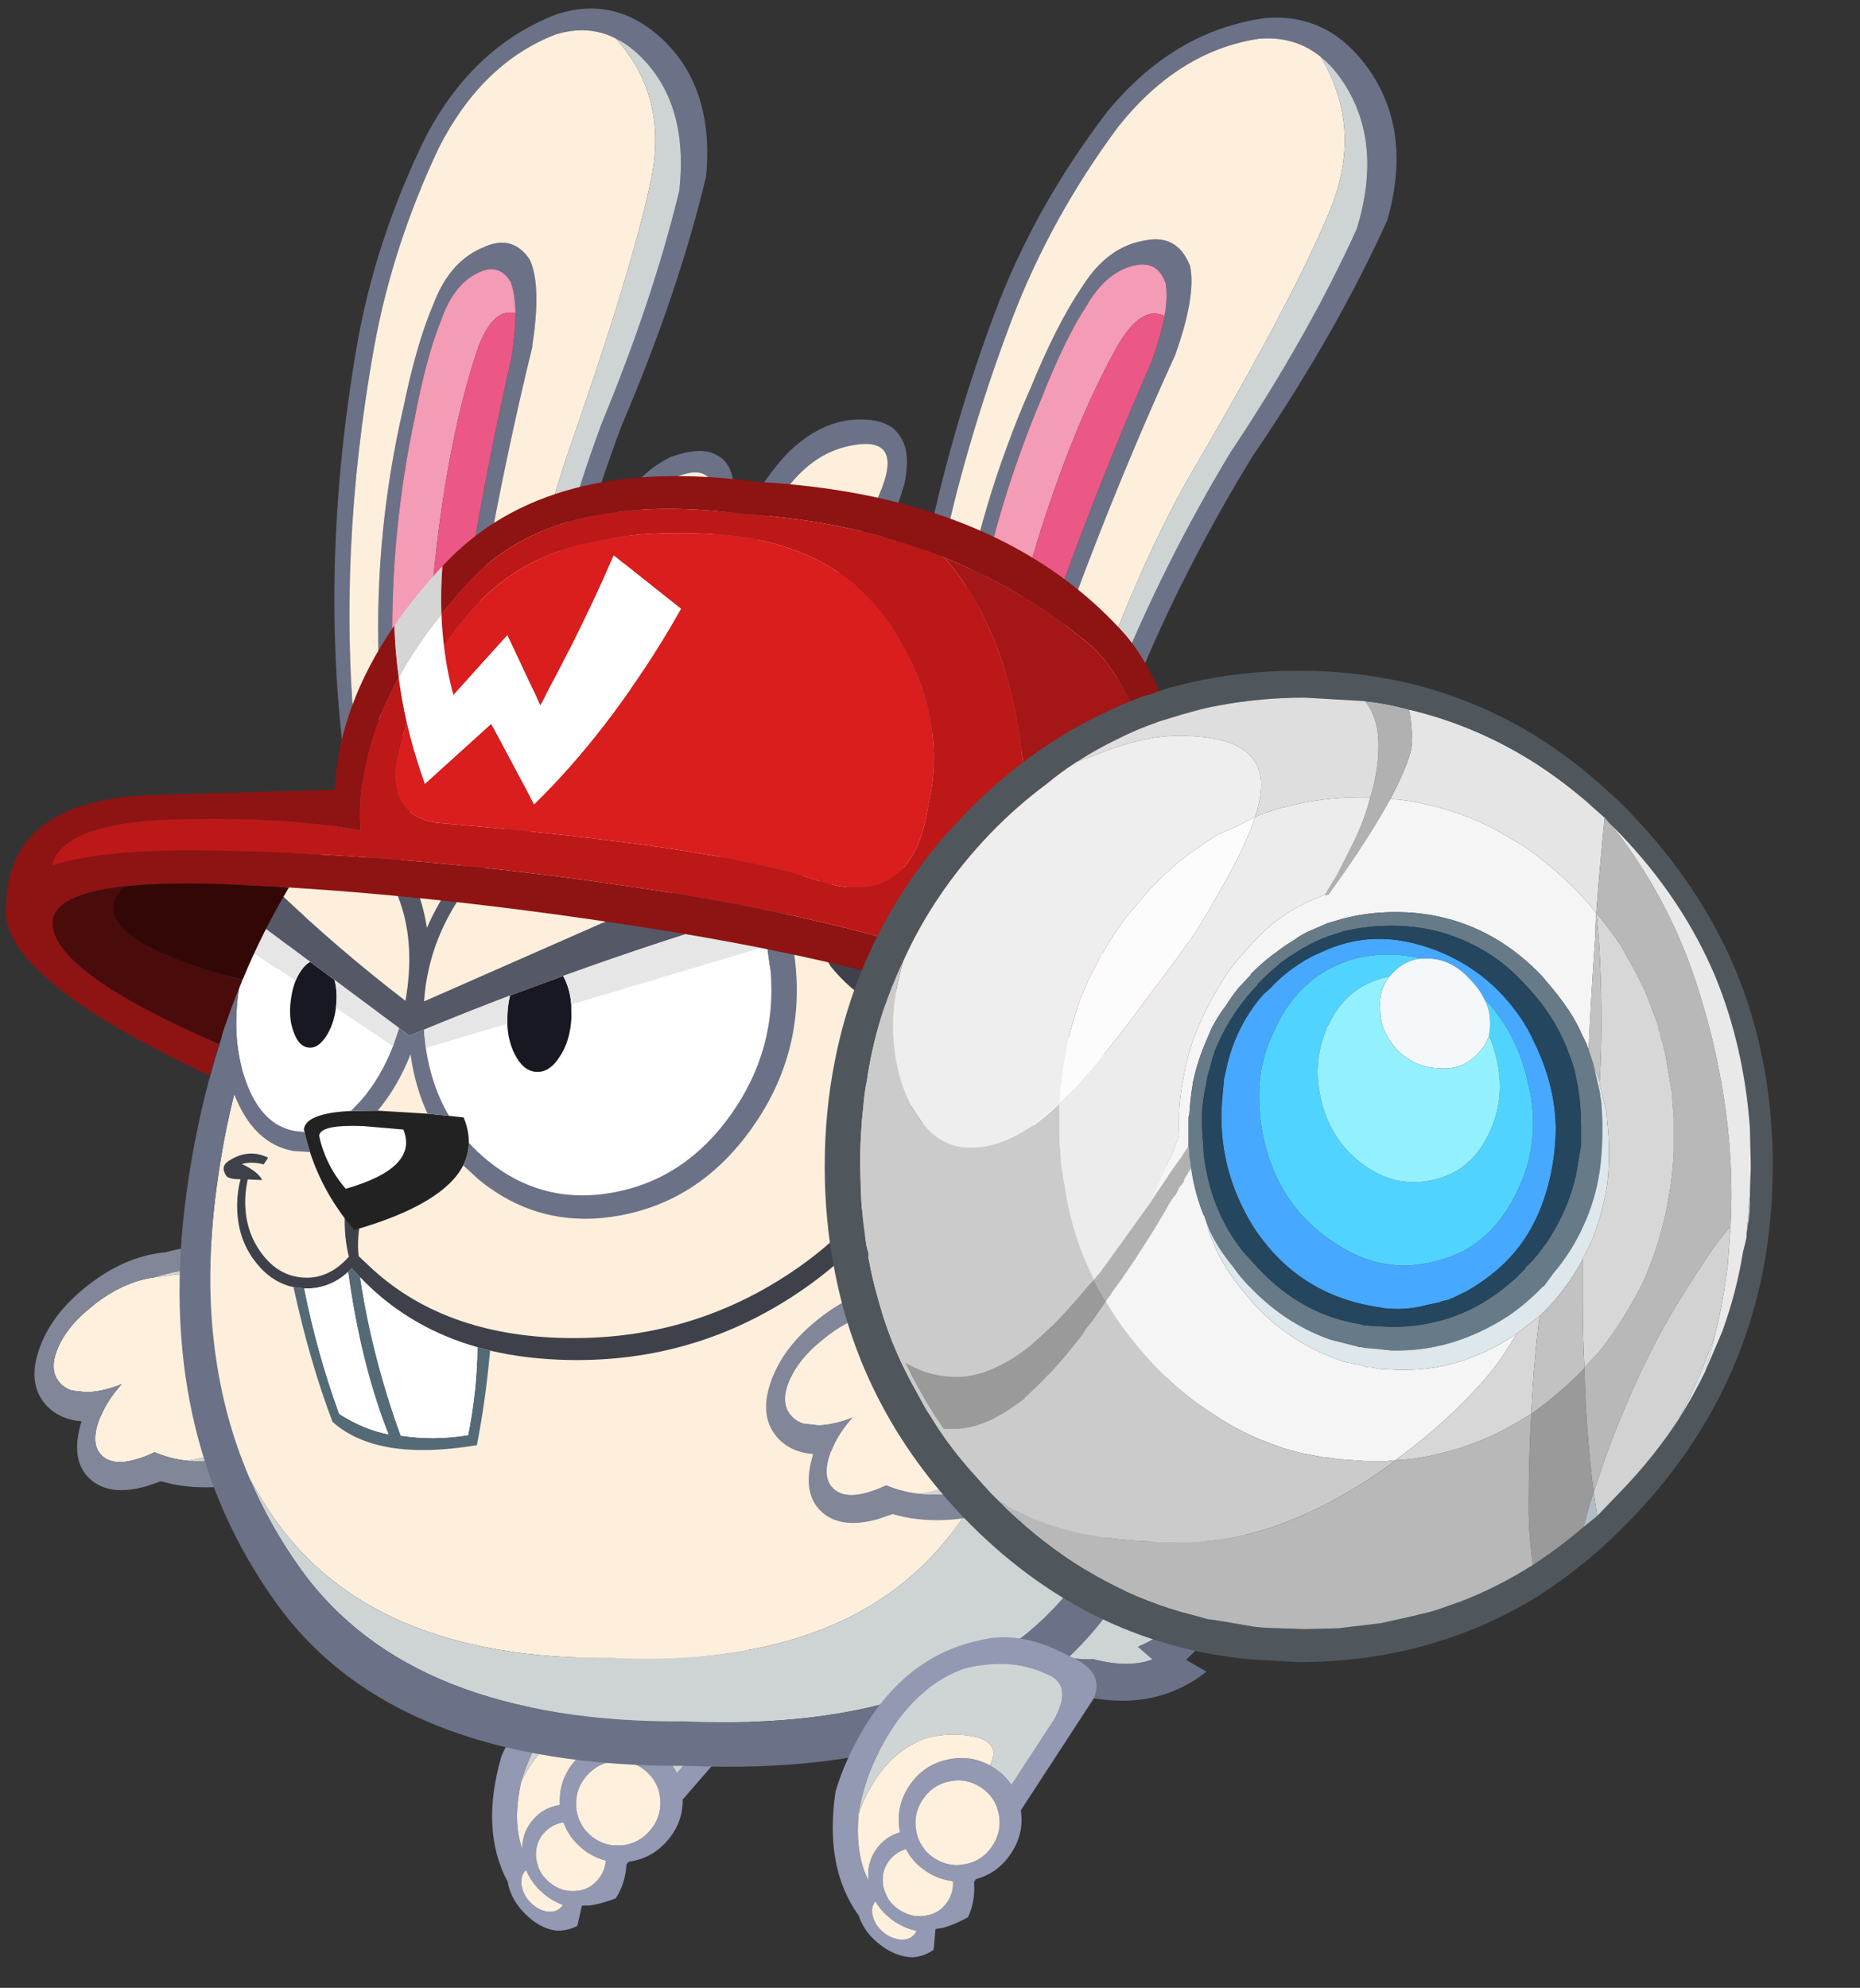 <?xml version="1.0" encoding="UTF-8" standalone="no"?>
<svg xmlns:xlink="http://www.w3.org/1999/xlink" height="62.55px" width="58.55px" xmlns="http://www.w3.org/2000/svg">
  <rect width="100%" height="100%" fill="#333333" stroke="none"/>
  <g transform="matrix(1.0, 0.0, 0.0, 1.0, 21.45, 38.55)">
    <use height="55.0" transform="matrix(0.072, -0.083, 0.083, 0.072, -8.074, 18.944)" width="99.3" xlink:href="#sprite0"/>
    <use height="81.25" transform="matrix(0.109, 0.013, -0.011, 0.121, 8.943, 4.473)" width="84.35" xlink:href="#sprite1"/>
    <use height="69.8" id="rightHand" transform="matrix(0.11, 0.0, 0.0, 0.11, -20.367, 0.662)" width="89.4" xlink:href="#sprite2"/>
    <use height="250.6" id="ears" transform="matrix(0.11, 0.002, -0.002, 0.122, -10.619, -38.531)" width="301.85" xlink:href="#sprite3"/>
    <use height="348.1" transform="matrix(0.11, 0.002, -0.002, 0.122, -15.344, -25.736)" width="295.25" xlink:href="#sprite4"/>
    <use height="158.65" transform="matrix(0.11, 0.002, -0.002, 0.122, -14.238, -12.395)" width="238.8" xlink:href="#sprite5"/>
    <use height="151.45" id="eyes" transform="matrix(0.11, 0.002, -0.002, 0.122, -14.597, -18.405)" width="172.75" xlink:href="#sprite6"/>
    <use height="170.9" id="hat" transform="matrix(0.11, 0.002, -0.002, 0.122, -21.05, -23.95)" width="344.8" xlink:href="#sprite7"/>
    <use height="55.0" transform="matrix(0.06, -0.092, 0.092, 0.06, 2.768, 20.377)" width="99.3" xlink:href="#sprite8"/>
    <use height="283.6" id="leftHand" transform="matrix(0.11, 0.0, 0.0, 0.11, 2.663, -17.445)" width="288.1" xlink:href="#sprite9"/>
  </g>
  <defs>
    <g id="sprite0" transform="matrix(1.0, 0.0, 0.0, 1.0, -10.1, -1.8)">
      <use height="55.0" transform="matrix(1.0, 0.0, 0.0, 1.0, 10.1, 1.8)" width="99.3" xlink:href="#shape0"/>
    </g>
    <g id="shape0" transform="matrix(1.0, 0.0, 0.0, 1.0, -10.1, -1.8)">
      <path d="M109.2 40.85 Q110.65 51.0 102.7 52.4 L64.45 52.4 Q59.55 56.8 52.7 56.8 45.85 56.8 40.9 52.4 L39.9 52.4 Q35.45 55.8 30.5 56.45 26.4 54.25 24.05 52.1 L22.6 50.5 17.35 53.3 Q14.25 52.1 12.25 49.45 9.75 45.5 10.15 39.85 10.5 34.3 13.5 30.35 L13.8 30.0 Q19.8 14.3 39.7 5.1 L40.1 4.95 Q44.55 3.6 49.45 2.85 79.8 -1.85 97.65 14.8 L98.7 15.85 Q107.65 23.9 109.0 39.5 L109.2 40.85 M70.35 37.95 L70.4 39.3 Q70.4 43.05 69.05 46.2 L91.65 46.2 Q103.25 45.35 101.05 36.6 99.35 25.5 89.35 16.5 75.65 6.3 53.6 9.5 49.1 10.15 45.0 11.45 L43.75 11.85 Q40.9 12.75 38.25 14.0 27.85 19.55 23.75 26.85 27.35 23.8 32.0 23.8 36.7 23.8 40.25 26.85 45.4 21.8 52.7 21.8 60.05 21.8 65.2 26.95 69.9 31.6 70.35 37.95 M37.1 31.0 L37.15 30.9 37.1 30.85 Q34.5 28.65 31.1 28.65 28.65 28.65 26.65 29.8 25.4 30.5 24.3 31.65 L23.7 32.4 22.9 33.6 Q21.7 35.55 21.55 38.0 L21.5 38.85 21.6 40.15 Q21.8 42.15 22.7 43.9 L23.5 45.15 24.3 46.1 Q25.4 47.3 26.75 48.05 28.7 49.1 31.1 49.1 34.35 49.1 36.8 47.2 L36.35 46.2 Q35.0 43.0 35.0 39.3 L35.05 38.0 Q35.3 34.2 37.1 31.0 M19.45 31.7 Q17.2 31.7 15.5 33.85 13.8 35.95 13.6 39.0 13.45 42.05 14.85 44.2 16.3 46.3 18.5 46.3 L19.2 46.25 Q18.0 43.25 18.0 39.7 18.0 35.3 19.85 31.75 L19.45 31.7 M60.15 30.65 Q56.6 27.15 51.55 27.15 46.75 27.15 43.3 30.35 L42.95 30.65 Q40.95 32.65 40.1 35.15 L40.0 35.35 Q39.55 36.6 39.45 38.0 L39.4 39.15 Q39.4 41.15 40.0 42.95 L40.15 43.4 Q40.7 44.9 41.7 46.2 L42.95 47.65 43.75 48.4 Q47.05 51.15 51.55 51.15 56.6 51.15 60.15 47.65 L61.45 46.2 Q63.7 43.15 63.7 39.15 L63.65 38.0 Q63.3 33.8 60.15 30.65" fill="#9398b3" fill-rule="evenodd" stroke="none"/>
      <path d="M38.25 14.0 Q40.9 12.75 43.75 11.85 L45.0 11.45 Q49.1 10.15 53.6 9.5 75.65 6.3 89.35 16.5 99.35 25.5 101.05 36.6 103.25 45.35 91.65 46.2 L69.05 46.2 Q70.4 43.05 70.4 39.3 L70.35 37.95 Q77.25 37.3 75.1 30.4 72.8 24.05 67.8 19.2 58.3 10.85 42.1 13.2 L38.25 14.0" fill="#cfd4d4" fill-rule="evenodd" stroke="none"/>
      <path d="M70.35 37.95 Q69.9 31.6 65.2 26.95 60.05 21.8 52.7 21.8 45.4 21.8 40.25 26.85 36.7 23.8 32.0 23.8 27.35 23.8 23.75 26.85 27.85 19.55 38.25 14.0 L42.1 13.2 Q58.3 10.85 67.8 19.2 72.8 24.05 75.1 30.4 77.25 37.3 70.35 37.95 M60.15 30.65 Q63.3 33.8 63.65 38.0 L63.7 39.15 Q63.7 43.15 61.45 46.2 L60.15 47.65 Q56.6 51.15 51.55 51.15 47.05 51.15 43.75 48.4 L42.95 47.65 41.7 46.2 Q40.7 44.9 40.15 43.4 L40.0 42.95 Q39.4 41.15 39.4 39.15 L39.45 38.0 Q39.55 36.6 40.0 35.35 L40.1 35.15 Q40.95 32.65 42.95 30.65 L43.3 30.35 Q46.75 27.15 51.55 27.15 56.6 27.15 60.15 30.65 M19.45 31.7 L19.85 31.75 Q18.0 35.3 18.0 39.7 18.0 43.25 19.2 46.25 L18.5 46.3 Q16.3 46.3 14.85 44.2 13.45 42.05 13.6 39.0 13.8 35.95 15.5 33.85 17.2 31.7 19.45 31.7 M37.1 31.0 Q35.3 34.2 35.05 38.0 L35.0 39.3 Q35.0 43.0 36.35 46.2 L36.8 47.2 Q34.35 49.1 31.1 49.1 28.7 49.1 26.75 48.05 25.4 47.3 24.3 46.1 L23.5 45.15 22.7 43.9 Q21.8 42.15 21.6 40.15 L21.5 38.85 21.55 38.0 Q21.7 35.55 22.9 33.6 L23.7 32.4 24.3 31.65 Q25.4 30.5 26.65 29.8 28.65 28.65 31.1 28.65 34.5 28.65 37.1 30.85 L37.15 30.9 37.1 31.0" fill="#fff0de" fill-rule="evenodd" stroke="none"/>
    </g>
    <g id="sprite1" transform="matrix(1.0, 0.0, 0.0, 1.0, 11.35, 15.9)">
      <use height="81.25" transform="matrix(1.0, 0.0, 0.0, 1.0, -11.35, -15.9)" width="84.35" xlink:href="#shape1"/>
    </g>
    <g id="shape1" transform="matrix(1.0, 0.0, 0.0, 1.0, 11.35, 15.9)">
      <path d="M39.3 -9.9 Q26.2 -14.7 13.45 -8.85 0.8 -3.0 -4.05 10.05 -8.9 23.25 -3.05 35.9 2.85 48.6 15.95 53.45 24.45 56.6 32.65 55.25 43.1 56.55 49.65 53.5 L45.15 50.7 46.75 49.85 Q62.5 40.9 65.0 22.1 L64.65 22.05 61.35 24.35 Q62.1 15.9 58.3 7.65 52.4 -5.0 39.3 -9.9 M42.9 -13.3 Q58.55 -7.5 65.55 7.65 66.55 9.75 67.2 11.8 70.25 8.85 72.15 5.95 76.45 34.6 59.25 52.6 L65.4 55.0 Q51.0 67.7 28.45 64.85 21.8 64.65 15.05 62.2 -0.55 56.45 -7.55 41.3 -14.55 26.2 -8.7 10.55 -3.0 -5.05 12.2 -12.05 27.3 -19.05 42.9 -13.3" fill="#6b7187" fill-rule="evenodd" stroke="none"/>
      <path d="M39.3 -9.9 Q52.4 -5.0 58.3 7.65 62.1 15.9 61.35 24.35 L64.65 22.05 65.0 22.1 Q62.5 40.9 46.75 49.85 L45.15 50.7 49.65 53.5 Q43.1 56.55 32.65 55.25 24.45 56.6 15.95 53.45 2.85 48.6 -3.05 35.9 -8.9 23.25 -4.05 10.05 0.8 -3.0 13.45 -8.85 26.2 -14.7 39.3 -9.9 M54.15 32.0 Q58.05 25.25 56.6 16.85 55.2 8.55 49.35 3.45 43.45 -1.55 36.6 -0.3 29.7 0.85 25.8 7.6 21.95 14.3 23.45 22.65 24.8 31.05 30.7 36.05 36.55 41.2 43.4 40.0 50.25 38.8 54.15 32.0" fill="#ced4d4" fill-rule="evenodd" stroke="none"/>
      <path d="M54.15 32.0 Q50.25 38.8 43.4 40.0 36.55 41.2 30.7 36.05 24.8 31.05 23.45 22.65 21.95 14.3 25.8 7.6 29.7 0.85 36.6 -0.3 43.45 -1.55 49.35 3.45 55.2 8.55 56.6 16.85 58.05 25.25 54.15 32.0" fill="#feefdd" fill-rule="evenodd" stroke="none"/>
    </g>
    <g id="sprite2" transform="matrix(1.0, 0.0, 0.0, 1.0, 9.25, 1.25)">
      <use height="69.8" transform="matrix(1.0, 0.0, 0.0, 1.0, -9.25, -1.25)" width="89.4" xlink:href="#shape2"/>
    </g>
    <g id="shape2" transform="matrix(1.0, 0.0, 0.0, 1.0, 9.25, 1.25)">
      <path d="M34.15 60.1 Q43.5 59.25 50.35 52.3 58.05 44.5 58.05 33.5 58.05 22.45 50.35 14.65 42.6 6.85 31.55 6.85 L25.05 7.7 24.9 7.75 24.45 7.8 24.65 7.75 Q32.65 5.3 38.6 5.05 L43.2 5.1 Q53.8 5.75 62.0 12.05 71.85 19.75 72.35 31.25 72.85 42.7 63.7 51.2 54.55 59.75 41.05 60.35 L36.7 60.35 34.15 60.1" fill="#cfd4d4" fill-rule="evenodd" stroke="none"/>
      <path d="M24.45 7.8 L24.9 7.75 25.05 7.7 31.55 6.85 Q42.6 6.85 50.35 14.65 58.05 22.45 58.05 33.5 58.05 44.5 50.35 52.3 43.5 59.25 34.15 60.1 29.4 59.5 25.15 57.7 L22.75 58.75 20.95 59.4 Q17.95 60.4 15.65 60.5 12.15 60.6 10.15 58.75 8.1 56.85 8.15 53.7 8.15 51.55 9.1 48.85 L9.15 48.65 9.4 48.1 10.6 45.5 Q12.5 41.8 15.75 38.2 12.35 39.6 8.95 40.2 L8.3 40.3 8.3 40.25 8.25 40.3 6.0 40.55 1.5 40.05 Q-0.7 39.35 -2.05 37.75 -5.35 33.95 -2.25 27.25 0.2 22.0 5.45 17.45 L8.55 14.9 Q16.2 9.2 23.95 7.85 L24.45 7.8" fill="#fff0de" fill-rule="evenodd" stroke="none"/>
      <path d="M34.15 60.1 L36.7 60.35 41.05 60.35 Q54.55 59.75 63.7 51.2 72.85 42.7 72.35 31.25 71.85 19.75 62.0 12.05 53.8 5.75 43.2 5.1 L38.6 5.05 Q32.65 5.3 24.65 7.75 L24.45 7.8 23.95 7.85 Q16.2 9.2 8.55 14.9 L5.45 17.45 Q0.2 22.0 -2.25 27.25 -5.35 33.95 -2.05 37.75 -0.7 39.35 1.5 40.05 L6.0 40.55 8.25 40.3 8.3 40.3 8.95 40.2 Q12.35 39.6 15.75 38.2 12.5 41.8 10.6 45.5 L9.4 48.1 9.15 48.65 9.1 48.85 Q8.15 51.55 8.15 53.7 8.1 56.85 10.15 58.75 12.15 60.6 15.65 60.5 17.95 60.4 20.95 59.4 L22.75 58.75 25.15 57.7 Q29.4 59.5 34.15 60.1 M80.1 31.55 Q80.75 45.85 69.55 56.45 58.4 67.0 42.0 67.7 33.95 68.05 27.0 66.0 L22.75 67.45 Q12.25 70.4 6.7 65.4 1.15 60.35 3.85 50.2 L4.25 48.85 Q-2.35 48.3 -6.1 44.0 -11.35 37.9 -7.8 27.95 -4.25 18.0 6.0 10.0 16.25 1.95 27.2 0.6 L28.35 0.5 Q33.35 -0.95 39.0 -1.2 55.4 -1.9 67.45 7.7 79.5 17.3 80.1 31.55" fill="#818698" fill-rule="evenodd" stroke="none"/>
    </g>
    <g id="sprite3" transform="matrix(1.0, 0.0, 0.0, 1.0, -68.05, 181.45)">
      <use height="250.6" transform="matrix(1.0, 0.0, 0.0, 1.0, 68.05, -181.45)" width="301.85" xlink:href="#shape3"/>
    </g>
    <g id="shape3" transform="matrix(1.0, 0.0, 0.0, 1.0, -68.05, 181.45)">
      <path d="M113.55 58.1 Q119.2 57.95 119.1 48.25 119.9 -11.95 143.65 -73.45 157.8 -105.75 164.85 -134.0 167.15 -156.15 153.45 -168.15 149.85 -171.35 145.95 -172.95 137.95 -176.5 128.55 -173.65 107.75 -165.9 95.85 -143.95 83.05 -118.45 78.25 -92.15 68.55 -38.2 74.95 10.55 78.3 29.55 90.0 43.0 106.4 58.3 113.55 58.1 M158.35 -173.75 Q174.45 -161.3 172.45 -137.85 165.1 -107.8 149.5 -73.3 123.6 -7.75 124.35 55.9 125.15 79.3 90.45 50.95 76.45 36.95 72.1 16.95 63.45 -34.5 73.2 -91.75 77.95 -119.75 92.15 -146.9 105.4 -170.5 129.3 -179.05 145.2 -183.8 158.35 -173.75 M118.55 -101.65 Q118.4 -106.5 117.05 -109.65 113.8 -114.4 108.35 -112.2 100.85 -109.2 97.35 -99.6 93.3 -90.2 90.25 -74.35 83.8 -44.8 84.9 -14.55 86.3 27.0 94.65 23.8 L94.7 23.8 Q98.95 22.05 99.55 17.2 105.15 -36.75 117.6 -90.1 118.6 -96.75 118.55 -101.65 M109.5 -118.65 L109.45 -118.65 Q117.35 -121.95 122.35 -115.6 L122.55 -115.2 Q125.85 -108.6 123.5 -93.3 L123.55 -93.15 Q109.3 -36.5 103.2 20.55 102.55 27.0 96.0 29.6 L95.95 29.65 Q92.15 31.25 89.15 28.1 86.9 25.85 85.2 20.2 82.1 9.95 81.0 -12.45 79.35 -44.65 86.8 -76.25 L86.8 -76.2 Q90.35 -93.35 95.05 -103.65 99.6 -115.05 109.5 -118.65 M280.5 -111.05 Q287.6 -121.75 298.55 -123.4 L298.5 -123.4 Q307.35 -125.1 311.1 -117.45 L311.3 -117.05 Q313.25 -109.5 307.6 -94.3 L307.55 -94.1 Q301.7 -82.05 296.25 -69.85 289.5 -54.75 283.35 -39.5 271.75 -10.75 262.3 18.55 260.25 25.05 252.95 26.35 L252.9 26.35 Q248.7 27.2 246.25 23.35 244.4 20.55 243.85 14.35 242.9 3.15 246.55 -20.15 248.0 -29.6 250.25 -38.9 253.9 -54.35 259.65 -69.2 262.6 -76.95 266.15 -84.55 L266.15 -84.5 Q273.45 -101.4 280.45 -111.0 L280.5 -111.05 M304.25 -103.95 Q305.15 -108.95 304.4 -112.45 302.1 -118.05 296.05 -117.0 287.65 -115.5 281.95 -106.35 275.8 -97.55 269.3 -81.85 266.5 -75.65 264.1 -69.3 258.35 -54.45 254.6 -38.95 252.5 -30.35 251.0 -21.5 243.55 21.6 252.8 20.1 L252.85 20.1 Q257.65 19.2 259.25 14.35 267.9 -12.8 278.3 -39.4 284.25 -54.7 290.75 -69.75 295.6 -81.05 300.8 -92.25 303.3 -98.9 304.25 -103.95 M347.75 -171.5 Q340.2 -176.85 329.95 -175.9 306.9 -172.4 289.9 -152.3 271.3 -128.8 260.75 -102.75 253.95 -85.8 248.9 -69.0 244.3 -53.8 241.2 -38.7 236.9 -18.1 235.35 2.25 234.75 22.5 243.95 38.85 257.55 58.1 264.95 59.45 270.8 60.5 272.8 50.45 283.0 4.25 306.6 -39.9 314.55 -54.85 324.05 -69.55 L324.65 -70.35 Q345.75 -100.15 358.85 -127.35 365.95 -149.65 354.4 -164.95 351.4 -168.95 347.75 -171.5 M286.75 -156.2 Q305.45 -177.6 331.85 -181.3 349.25 -182.8 360.6 -169.65 374.6 -153.4 367.5 -129.65 353.95 -101.4 331.75 -70.5 L330.05 -68.15 Q320.9 -54.2 313.15 -40.0 286.45 8.6 276.55 59.5 272.35 83.75 242.7 47.15 231.3 29.75 231.05 8.2 231.95 -15.05 236.5 -38.65 239.35 -53.7 243.75 -68.9 248.65 -86.1 255.45 -103.45 266.35 -131.2 286.75 -156.2" fill="#6b7187" fill-rule="evenodd" stroke="none"/>
      <path d="M113.55 58.1 Q106.4 58.3 90.0 43.0 78.3 29.55 74.95 10.55 68.55 -38.2 78.25 -92.15 83.05 -118.45 95.85 -143.95 107.75 -165.9 128.55 -173.65 137.95 -176.5 145.95 -172.95 161.15 -158.4 156.75 -136.9 151.8 -113.75 134.9 -67.75 117.95 -21.85 113.55 58.1 M280.5 -111.05 L280.45 -111.0 Q273.45 -101.4 266.15 -84.5 L266.15 -84.55 Q262.6 -76.95 259.65 -69.2 253.9 -54.35 250.25 -38.9 248.0 -29.6 246.55 -20.15 242.9 3.15 243.85 14.35 244.4 20.55 246.25 23.35 248.7 27.2 252.9 26.35 L252.95 26.35 Q260.25 25.05 262.3 18.55 271.75 -10.75 283.35 -39.5 289.5 -54.75 296.25 -69.85 301.7 -82.05 307.55 -94.1 L307.6 -94.3 Q313.25 -109.5 311.3 -117.05 L311.1 -117.45 Q307.35 -125.1 298.5 -123.4 L298.55 -123.4 Q287.6 -121.75 280.5 -111.05 M109.5 -118.65 Q99.6 -115.05 95.05 -103.65 90.35 -93.35 86.8 -76.2 L86.8 -76.25 Q79.35 -44.65 81.0 -12.45 82.1 9.95 85.2 20.2 86.9 25.85 89.15 28.1 92.15 31.25 95.95 29.65 L96.0 29.6 Q102.55 27.0 103.2 20.55 109.3 -36.5 123.55 -93.15 L123.5 -93.3 Q125.85 -108.6 122.55 -115.2 L122.35 -115.6 Q117.35 -121.95 109.45 -118.65 L109.5 -118.65 M264.95 59.45 Q257.55 58.1 243.95 38.85 234.75 22.5 235.35 2.25 236.9 -18.1 241.2 -38.7 244.3 -53.8 248.9 -69.0 253.95 -85.8 260.75 -102.75 271.3 -128.8 289.9 -152.3 306.9 -172.4 329.95 -175.9 340.2 -176.85 347.75 -171.5 360.25 -153.25 351.1 -132.05 341.65 -110.45 316.75 -70.2 L313.85 -65.55 Q306.6 -54.0 299.8 -39.8 280.85 -0.35 264.95 59.45" fill="#feefdd" fill-rule="evenodd" stroke="none"/>
      <path d="M145.95 -172.95 Q149.85 -171.35 153.45 -168.15 167.15 -156.15 164.85 -134.0 157.8 -105.75 143.65 -73.45 119.9 -11.95 119.1 48.25 119.2 57.95 113.55 58.1 117.95 -21.85 134.9 -67.75 151.8 -113.75 156.75 -136.9 161.15 -158.4 145.95 -172.95 M264.95 59.45 Q280.85 -0.35 299.8 -39.8 306.6 -54.0 313.85 -65.55 L316.75 -70.2 Q341.65 -110.45 351.1 -132.05 360.25 -153.25 347.75 -171.5 351.4 -168.95 354.4 -164.95 365.95 -149.65 358.85 -127.35 345.75 -100.15 324.65 -70.35 L324.05 -69.55 Q314.55 -54.85 306.6 -39.9 283.0 4.25 272.8 50.45 270.8 60.5 264.95 59.45" fill="#ced4d4" fill-rule="evenodd" stroke="none"/>
      <path d="M94.65 23.8 Q86.3 27.0 84.9 -14.55 83.8 -44.8 90.25 -74.35 93.3 -90.2 97.35 -99.6 100.85 -109.2 108.35 -112.2 113.8 -114.4 117.05 -109.65 118.4 -106.5 118.55 -101.65 111.4 -103.15 107.2 -90.25 93.2 -48.25 94.65 23.8 M252.8 20.1 Q243.55 21.6 251.0 -21.5 252.5 -30.35 254.6 -38.95 258.35 -54.45 264.1 -69.3 266.5 -75.65 269.3 -81.85 275.8 -97.55 281.95 -106.35 287.65 -115.5 296.05 -117.0 302.1 -118.05 304.4 -112.45 305.15 -108.95 304.25 -103.95 297.2 -107.0 290.1 -94.65 283.6 -83.45 277.8 -69.55 272.05 -55.7 267.0 -39.2 258.95 -12.9 252.8 20.1" fill="#f49bb6" fill-rule="evenodd" stroke="none"/>
      <path d="M118.55 -101.65 Q118.6 -96.75 117.6 -90.1 105.15 -36.75 99.55 17.2 98.95 22.05 94.7 23.8 L94.65 23.8 Q93.2 -48.25 107.2 -90.25 111.4 -103.15 118.55 -101.65 M304.25 -103.95 Q303.3 -98.9 300.8 -92.25 295.6 -81.05 290.75 -69.75 284.25 -54.7 278.3 -39.4 267.9 -12.8 259.25 14.35 257.65 19.2 252.85 20.1 L252.8 20.1 Q258.95 -12.9 267.0 -39.2 272.05 -55.7 277.8 -69.55 283.6 -83.45 290.1 -94.65 297.2 -107.0 304.25 -103.95" fill="#eb5885" fill-rule="evenodd" stroke="none"/>
    </g>
    <g id="sprite4" transform="matrix(1.0, 0.0, 0.0, 1.0, 0.0, 54.7)">
      <use height="348.1" transform="matrix(1.0, 0.0, 0.0, 1.0, 0.0, -54.7)" width="295.25" xlink:href="#shape4"/>
    </g>
    <g id="shape4" transform="matrix(1.0, 0.0, 0.0, 1.0, 0.0, 54.7)">
      <path d="M163.55 8.3 Q187.6 17.7 206.95 40.35 L209.8 43.8 210.4 44.55 217.6 54.15 Q221.05 59.05 224.1 64.2 228.4 70.35 232.2 76.6 L234.6 80.6 Q241.3 92.1 246.55 104.0 249.5 110.65 251.95 117.5 L252.25 118.3 253.8 122.75 Q257.5 133.85 259.95 145.35 261.25 151.25 262.2 157.25 263.4 165.1 264.1 173.15 L251.7 164.65 Q254.95 199.65 237.35 232.7 L230.7 219.75 Q227.55 224.85 223.85 229.75 195.1 267.55 125.35 265.85 55.6 267.55 26.85 229.75 23.6 225.45 20.8 221.0 4.5 187.95 10.2 145.8 12.25 130.1 16.55 115.7 27.9 76.95 55.0 47.65 92.15 7.5 144.65 7.5 L146.8 7.55 148.95 7.5 163.55 8.3" fill="#feefdd" fill-rule="evenodd" stroke="none"/>
      <path d="M20.8 221.0 Q23.6 225.45 26.85 229.75 55.6 267.55 125.35 265.85 195.1 267.55 223.85 229.75 227.55 224.85 230.7 219.75 L237.35 232.7 Q254.95 199.65 251.7 164.65 L264.1 173.15 Q263.4 165.1 262.2 157.25 261.25 151.25 259.95 145.35 257.5 133.85 253.8 122.75 L252.25 118.3 251.95 117.5 Q249.5 110.65 246.55 104.0 241.3 92.1 234.6 80.6 L232.2 76.6 Q228.4 70.35 224.1 64.2 221.05 59.05 217.6 54.15 L210.4 44.55 209.8 43.8 206.95 40.35 Q187.6 17.7 163.55 8.3 206.75 13.2 238.65 47.65 252.5 62.65 262.25 80.1 268.5 91.3 273.05 103.5 L275.7 111.05 277.5 117.05 Q281.45 130.8 283.45 145.8 L284.6 156.85 Q287.95 207.65 257.65 244.35 225.3 283.6 146.8 281.85 68.3 283.6 35.95 244.35 26.85 233.3 20.8 221.0" fill="#ced4d4" fill-rule="evenodd" stroke="none"/>
      <path d="M272.25 79.95 Q278.3 91.15 282.8 103.35 L285.4 110.85 287.25 116.85 Q291.5 131.7 293.65 147.85 L294.65 156.7 Q299.35 212.9 266.1 253.2 231.5 295.15 147.6 293.3 63.65 295.15 29.1 253.2 -6.75 209.75 1.55 147.85 2.75 138.75 4.65 130.1 6.2 122.8 8.3 115.85 20.45 74.3 49.45 42.95 81.25 8.55 123.6 1.7 134.15 0.0 145.3 0.0 L147.6 0.05 149.9 0.0 Q206.05 0.0 245.75 42.95 261.45 59.95 272.25 79.95 M20.8 221.0 Q26.85 233.3 35.95 244.35 68.3 283.6 146.8 281.85 225.3 283.6 257.65 244.35 287.95 207.65 284.6 156.85 L283.45 145.8 Q281.45 130.8 277.5 117.05 L275.7 111.05 273.05 103.5 Q268.5 91.3 262.25 80.1 252.5 62.65 238.65 47.65 206.75 13.2 163.55 8.3 L148.95 7.5 146.8 7.55 144.65 7.5 Q92.15 7.5 55.0 47.65 27.9 76.95 16.55 115.7 12.25 130.1 10.2 145.8 4.5 187.95 20.8 221.0" fill="#6b7187" fill-rule="evenodd" stroke="none"/>
      <path d="M187.55 21.85 L182.3 18.5 Q191.1 17.05 191.85 13.85 192.7 8.25 184.7 6.7 175.1 5.3 165.85 10.6 186.35 -12.9 196.6 -35.7 203.35 -50.75 188.4 -47.95 173.55 -45.25 164.7 -28.35 154.65 -9.25 149.7 9.65 L145.65 5.55 Q148.4 -10.1 150.0 -24.25 151.95 -41.2 142.85 -40.2 133.8 -38.9 128.65 -30.75 123.5 -22.65 123.65 -12.0 124.2 2.5 130.8 13.4 129.2 17.8 127.25 17.6 121.85 6.35 116.45 -0.75 111.1 -7.8 107.1 -4.8 103.1 -1.8 105.45 5.55 107.5 11.85 113.0 18.65 L111.25 20.25 Q104.1 16.05 100.4 7.3 L100.3 7.15 Q96.0 -3.5 104.1 -8.6 L104.15 -8.65 Q106.9 -10.45 109.3 -10.6 114.05 -12.25 118.75 -6.5 118.25 -11.45 118.6 -16.65 119.95 -36.2 136.5 -44.05 L136.7 -44.15 136.75 -44.15 Q145.5 -47.1 149.9 -44.75 154.9 -42.55 154.95 -34.65 154.95 -28.3 154.4 -21.85 161.1 -37.0 170.2 -45.8 L170.3 -45.9 Q180.65 -55.25 192.6 -54.65 199.9 -54.35 202.55 -49.9 L202.55 -49.95 Q205.3 -45.9 203.55 -38.0 L203.5 -37.9 203.45 -37.8 Q197.7 -18.65 180.15 1.15 183.55 1.05 187.8 2.3 197.2 5.05 196.65 13.25 196.7 19.2 187.55 21.85" fill="#6b7187" fill-rule="evenodd" stroke="none"/>
      <path d="M111.25 20.25 L113.0 18.65 Q107.5 11.85 105.45 5.55 103.1 -1.8 107.1 -4.8 111.1 -7.8 116.45 -0.75 121.85 6.35 127.25 17.6 129.2 17.8 130.8 13.4 124.2 2.5 123.65 -12.0 123.5 -22.65 128.65 -30.75 133.8 -38.9 142.85 -40.2 151.95 -41.2 150.0 -24.25 148.4 -10.1 145.65 5.55 L149.7 9.65 Q154.65 -9.25 164.7 -28.35 173.55 -45.25 188.4 -47.95 203.35 -50.75 196.6 -35.7 186.35 -12.9 165.85 10.6 175.1 5.3 184.7 6.7 192.7 8.25 191.85 13.85 191.1 17.05 182.3 18.5 L187.55 21.85 185.1 22.5 185.0 22.5 Q144.75 29.15 112.85 21.05 L112.45 20.9 111.25 20.25" fill="#feefdd" fill-rule="evenodd" stroke="none"/>
    </g>
    <g id="sprite5" transform="matrix(1.0, 0.0, 0.0, 1.0, -4.1, 57.3)">
      <use height="158.65" transform="matrix(1.0, 0.0, 0.0, 1.0, 4.1, -57.3)" width="238.8" xlink:href="#shape5"/>
    </g>
    <g id="shape5" transform="matrix(1.0, 0.0, 0.0, 1.0, -4.1, 57.3)">
      <path d="M159.75 -39.6 Q164.6 -51.5 171.15 -55.55 177.75 -59.6 177.05 -54.25 176.25 -49.0 177.05 -43.75 196.4 -54.7 215.05 -50.25 225.65 -47.5 226.05 -43.85 221.55 -43.65 219.55 -42.45 240.8 -33.3 232.8 -29.1 242.65 -23.05 242.9 -16.5 236.55 -24.45 227.25 -27.9 233.1 -35.35 214.0 -40.75 L213.2 -42.85 Q216.4 -44.0 217.7 -45.35 218.7 -46.4 214.5 -47.65 191.05 -51.8 174.55 -37.5 172.5 -43.05 173.45 -49.05 174.45 -55.1 169.95 -50.7 168.4 -49.25 166.25 -44.9 158.25 -28.6 158.65 -10.7 L157.05 -8.45 Q154.85 -27.75 159.75 -39.6 M24.65 59.95 Q18.55 58.9 13.95 53.95 8.15 47.7 8.15 38.8 8.15 35.4 9.0 32.4 6.15 32.45 5.05 31.75 2.95 29.25 5.55 27.7 11.15 24.3 16.8 26.7 L15.55 28.45 Q12.25 27.7 9.3 28.45 13.95 30.3 15.2 32.5 L11.05 32.4 Q10.55 34.65 10.45 37.15 10.25 45.35 15.3 51.3 20.3 57.25 27.6 57.45 34.75 57.7 40.35 51.85 38.85 46.65 39.0 41.0 L43.85 41.0 Q42.45 46.95 43.15 51.65 L45.95 53.95 Q67.4 71.8 102.8 71.8 138.15 71.8 166.75 53.95 195.35 36.1 200.4 10.85 203.85 -6.2 195.2 -19.9 196.05 -15.75 192.35 -15.65 185.05 -16.6 176.9 -25.2 174.65 -27.8 178.7 -28.1 188.1 -28.6 198.85 -23.65 204.0 -21.05 197.4 -20.05 207.8 -5.05 204.0 14.0 198.7 40.3 169.35 58.85 140.0 77.45 103.8 77.45 91.7 77.45 81.2 75.4 L77.55 74.6 Q58.95 70.15 45.65 58.85 L43.7 57.15 41.25 54.85 40.2 55.8 Q34.95 60.25 28.05 60.25 L27.75 60.25 25.65 60.1 24.65 59.95" fill="#3e414a" fill-rule="evenodd" stroke="none"/>
      <path d="M24.65 59.95 L25.65 60.1 27.75 60.25 Q31.7 76.8 38.35 92.45 45.6 96.4 52.5 97.45 44.3 79.65 40.2 55.8 L41.25 54.85 43.7 57.15 Q47.5 77.6 56.05 97.75 65.5 98.9 75.3 97.3 77.65 85.7 77.55 74.6 L81.2 75.4 Q80.1 88.75 77.85 99.85 49.35 104.6 36.45 94.5 29.65 79.15 24.65 59.95" fill="#556a77" fill-rule="evenodd" stroke="none"/>
      <path d="M27.75 60.25 L28.05 60.25 Q34.95 60.25 40.2 55.8 44.3 79.65 52.5 97.45 45.6 96.4 38.35 92.45 31.7 76.8 27.75 60.25 M43.7 57.15 L45.65 58.85 Q58.95 70.15 77.55 74.6 77.65 85.7 75.3 97.3 65.5 98.9 56.05 97.75 47.5 77.6 43.7 57.15" fill="#ffffff" fill-rule="evenodd" stroke="none"/>
    </g>
    <g id="sprite6" transform="matrix(1.0, 0.0, 0.0, 1.0, 7.7, 51.45)">
      <use height="139.15" transform="matrix(1.0, 0.0, 0.0, 1.0, -4.8, -39.15)" width="165.1" xlink:href="#shape6"/>
    </g>
    <g id="shape6" transform="matrix(1.0, 0.0, 0.0, 1.0, 4.8, 39.15)">
      <path d="M150.9 24.8 L152.0 31.05 Q154.3 51.25 141.5 68.25 128.7 85.25 108.3 89.05 87.9 92.85 71.75 81.3 68.9 79.25 66.5 76.95 66.5 73.85 64.9 70.45 L60.7 70.1 Q55.5 62.45 53.75 52.7 L76.95 46.05 Q77.2 50.4 79.15 53.8 81.7 58.2 85.4 58.35 89.2 58.55 92.05 54.4 95.0 50.3 95.25 44.35 L95.15 40.8 150.9 24.8 M19.45 74.95 L16.8 74.75 Q7.05 73.45 2.3 61.8 -2.45 50.25 0.55 35.2 1.3 31.4 2.45 27.95 L16.2 35.95 Q15.2 38.25 14.9 41.1 14.3 45.8 15.9 49.3 17.4 52.85 20.05 53.15 22.75 53.5 25.0 50.4 27.25 47.4 27.85 42.75 L44.35 52.4 Q41.05 60.5 35.5 66.5 L32.65 69.3 Q19.65 70.1 19.25 74.3 L19.45 74.95 M24.85 79.5 Q24.1 77.7 23.65 75.85 23.9 72.9 36.2 73.15 L47.7 73.85 Q52.35 83.65 31.5 89.4 27.0 84.85 24.85 79.5" fill="#ffffff" fill-rule="evenodd" stroke="none"/>
      <path d="M33.3 -31.0 Q36.3 -32.8 40.75 -30.85 45.25 -28.85 48.65 -24.25 52.0 -19.6 52.25 -15.0 52.4 -10.45 49.45 -8.6 46.45 -6.85 41.95 -8.8 37.5 -10.85 34.1 -15.45 30.7 -20.1 30.55 -24.7 30.3 -29.25 33.3 -31.0 M75.25 -33.45 Q81.25 -38.2 87.3 -39.0 93.45 -39.75 96.0 -36.25 98.6 -32.6 96.2 -26.8 95.3 -24.4 93.8 -22.2 91.5 -19.0 87.95 -16.1 83.2 -12.35 78.4 -11.1 L75.85 -10.55 Q69.8 -9.75 67.15 -13.35 64.6 -16.85 66.9 -22.7 69.25 -28.55 75.25 -33.45 M20.25 31.05 L27.3 35.6 Q28.3 38.7 27.85 42.6 L27.85 42.75 Q27.25 47.4 25.0 50.4 22.75 53.5 20.05 53.15 17.4 52.85 15.9 49.3 14.3 45.8 14.9 41.1 15.2 38.25 16.2 35.95 16.8 34.55 17.7 33.35 18.9 31.7 20.25 31.05 M77.6 38.8 L92.7 33.5 93.0 34.0 Q94.75 37.0 95.15 40.8 L95.25 44.35 Q95.0 50.3 92.05 54.4 89.2 58.55 85.4 58.35 81.7 58.2 79.15 53.8 77.2 50.4 76.95 46.05 L76.95 43.45 Q77.05 40.95 77.6 38.8" fill="#181823" fill-rule="evenodd" stroke="none"/>
      <path d="M65.0 82.8 Q59.5 92.95 34.1 100.0 25.2 90.9 21.1 80.1 20.1 77.55 19.45 74.95 L19.25 74.3 Q19.65 70.1 32.65 69.3 L40.3 69.1 54.55 69.65 60.7 70.1 64.9 70.45 Q66.5 73.85 66.5 76.95 66.5 80.0 65.0 82.8 M24.85 79.5 Q27.0 84.85 31.5 89.4 52.35 83.65 47.7 73.85 L36.2 73.15 Q23.9 72.9 23.65 75.85 24.1 77.7 24.85 79.5" fill="#222222" fill-rule="evenodd" stroke="none"/>
      <path d="M133.6 -0.75 Q137.05 1.75 139.85 4.6 L53.05 40.7 53.05 40.65 Q53.25 36.45 54.2 32.5 56.6 21.9 63.85 12.3 76.7 -4.75 97.05 -8.55 117.55 -12.35 133.6 -0.75 M47.7 40.65 Q28.15 27.6 10.5 12.9 L12.6 10.45 Q21.55 0.85 31.3 2.2 41.05 3.65 45.7 15.2 50.25 26.35 47.7 40.65" fill="#feefdd" fill-rule="evenodd" stroke="none"/>
      <path d="M1.7 19.05 L0.2 18.1 2.1 5.7 7.35 10.25 10.6 6.55 Q21.35 -4.35 33.05 -2.7 44.75 -1.05 50.55 12.15 52.55 16.7 53.5 21.75 56.3 15.6 60.7 9.8 67.9 0.35 77.2 -5.45 87.25 -11.3 97.7 -13.25 L97.8 -13.3 97.85 -13.35 Q120.7 -17.6 138.6 -4.75 142.9 -1.7 146.3 1.95 L154.3 -1.4 160.3 12.65 154.75 14.2 153.55 14.55 147.85 16.15 Q119.8 24.15 92.7 33.5 L77.6 38.8 Q65.3 43.25 53.15 48.0 L49.0 49.6 46.0 47.7 27.3 35.6 20.25 31.05 5.2 21.3 1.7 19.05 M133.6 -0.75 Q117.55 -12.35 97.05 -8.55 76.7 -4.75 63.85 12.3 56.6 21.9 54.2 32.5 53.25 36.45 53.05 40.65 L53.05 40.7 139.85 4.6 Q137.05 1.75 133.6 -0.75 M47.7 40.65 Q50.25 26.35 45.7 15.2 41.05 3.65 31.3 2.2 21.55 0.85 12.6 10.45 L10.5 12.9 Q28.15 27.6 47.7 40.65" fill="#545867" fill-rule="evenodd" stroke="none"/>
      <path d="M1.7 19.05 L5.2 21.3 Q3.6 24.45 2.45 27.95 1.3 31.4 0.55 35.2 -2.45 50.25 2.3 61.8 7.05 73.45 16.8 74.75 L19.45 74.95 Q20.1 77.55 21.1 80.1 L16.4 79.9 Q4.7 78.25 -1.1 65.0 -2.35 62.2 -3.15 59.2 -6.25 48.1 -3.55 34.6 -2.6 30.0 -1.15 25.85 0.1 22.25 1.7 19.05 M46.0 47.7 L49.0 49.6 53.15 48.0 53.3 49.55 53.75 52.7 Q55.5 62.45 60.7 70.1 L54.55 69.65 Q50.85 62.75 49.4 54.45 45.95 62.75 40.3 69.1 L32.65 69.3 35.5 66.5 Q41.05 60.5 44.35 52.4 L46.0 47.7 M147.85 16.15 L153.55 14.55 154.75 14.2 156.35 18.1 157.85 22.8 Q158.8 26.5 159.25 30.5 161.75 52.95 147.45 71.8 133.15 90.7 110.3 94.95 87.5 99.2 69.5 86.4 L65.0 82.8 Q66.5 80.0 66.5 76.95 68.9 79.25 71.75 81.3 87.9 92.85 108.3 89.05 128.7 85.25 141.5 68.25 154.3 51.25 152.0 31.05 L150.9 24.8 Q149.8 20.2 147.85 16.15" fill="#6b7187" fill-rule="evenodd" stroke="none"/>
      <path d="M5.2 21.3 L20.25 31.05 Q18.9 31.7 17.7 33.35 16.8 34.55 16.2 35.95 L2.45 27.95 Q3.6 24.45 5.2 21.3 M27.3 35.6 L46.0 47.7 44.35 52.4 27.85 42.75 27.85 42.6 Q28.3 38.7 27.3 35.6 M53.15 48.0 Q65.3 43.25 77.6 38.8 77.05 40.95 76.95 43.45 L76.95 46.05 53.75 52.7 53.3 49.55 53.15 48.0 M92.7 33.5 Q119.8 24.15 147.85 16.15 149.8 20.2 150.9 24.8 L95.15 40.8 Q94.75 37.0 93.0 34.0 L92.7 33.5" fill="#e6e6e6" fill-rule="evenodd" stroke="none"/>
    </g>
    <g id="sprite7" transform="matrix(1.0, 0.0, 0.0, 1.0, 0.0, 0.0)">
      <use height="170.9" transform="matrix(1.0, 0.0, 0.0, 1.0, 0.0, 0.0)" width="344.8" xlink:href="#shape7"/>
    </g>
    <g id="shape7" transform="matrix(1.0, 0.0, 0.0, 1.0, 0.0, 0.0)">
      <path d="M123.4 24.35 L124.05 23.7 Q153.25 -5.15 212.9 1.1 229.0 1.65 243.3 3.9 291.2 11.55 319.05 38.75 346.25 66.5 343.7 159.4 345.1 162.5 344.7 165.6 344.35 168.4 342.5 170.9 L340.55 162.35 330.85 155.7 Q320.9 147.85 294.15 139.25 L288.25 137.4 Q245.65 124.4 185.75 116.9 129.75 109.8 81.0 107.9 L67.05 107.45 Q46.45 106.95 33.8 108.4 25.05 109.4 20.1 111.4 14.45 113.6 13.7 117.0 13.5 117.8 13.6 118.65 14.85 131.15 61.75 148.6 L59.25 156.8 52.55 154.05 Q1.35 132.55 0.05 115.8 -0.05 114.4 0.25 113.1 0.55 87.5 39.15 84.8 L93.6 82.45 Q94.5 60.85 109.95 39.85 110.3 46.6 111.45 53.25 102.95 67.6 101.35 81.6 100.7 87.2 101.2 92.8 L92.6 91.75 Q72.95 89.75 47.4 90.9 15.95 92.35 13.1 103.35 L13.8 103.15 Q28.05 98.9 57.05 98.75 71.65 98.65 86.95 99.15 132.5 100.5 183.75 106.65 245.1 113.95 289.55 128.7 L299.4 132.15 Q325.0 141.55 336.15 150.55 L336.5 150.8 336.45 148.35 Q335.8 63.9 309.7 42.05 290.3 27.8 267.05 19.8 240.85 10.75 209.75 9.5 154.8 3.95 131.0 28.35 126.9 32.55 123.35 36.75 123.0 30.75 123.4 24.35" fill="#8e1313" fill-rule="evenodd" stroke="none"/>
      <path d="M267.05 19.8 Q290.3 27.8 309.7 42.05 335.8 63.9 336.45 148.35 L336.5 150.8 336.15 150.55 Q325.0 141.55 299.4 132.15 L289.55 128.7 Q299.55 52.4 267.05 19.8" fill="#a51616" fill-rule="evenodd" stroke="none"/>
      <path d="M123.35 36.75 Q126.9 32.55 131.0 28.35 154.8 3.95 209.75 9.5 240.85 10.75 267.05 19.8 299.55 52.4 289.55 128.7 245.1 113.95 183.75 106.65 132.5 100.5 86.95 99.15 71.65 98.65 57.05 98.75 28.05 98.9 13.8 103.15 L13.1 103.35 Q15.95 92.35 47.4 90.9 72.95 89.75 92.6 91.75 L101.2 92.8 Q100.7 87.2 101.35 81.6 102.95 67.6 111.45 53.25 112.4 59.1 114.0 64.95 112.35 69.4 111.15 74.2 108.75 88.45 122.6 90.5 203.5 95.3 231.55 103.45 259.6 111.6 263.55 83.4 268.6 62.75 254.95 41.55 239.6 17.8 205.45 15.05 157.0 12.1 135.35 32.25 129.05 38.1 124.25 45.05 123.6 41.0 123.35 36.75" fill="#bc1818" fill-rule="evenodd" stroke="none"/>
      <path d="M124.25 45.05 Q129.05 38.1 135.35 32.25 157.0 12.1 205.45 15.05 239.6 17.8 254.95 41.55 268.6 62.75 263.55 83.4 259.6 111.6 231.55 103.45 203.5 95.3 122.6 90.5 108.75 88.45 111.15 74.2 112.35 69.4 114.0 64.95 L115.05 68.55 Q116.9 74.6 119.4 80.55 L138.1 64.75 150.75 85.3 Q171.3 66.6 188.75 39.25 L191.85 34.2 172.35 20.75 Q167.2 32.0 160.9 43.9 L152.1 59.75 142.3 41.85 127.15 57.5 Q125.2 51.5 124.25 45.05" fill="#da1d1d" fill-rule="evenodd" stroke="none"/>
      <path d="M114.0 64.95 Q112.4 59.1 111.45 53.25 116.25 45.05 123.35 36.75 123.6 41.0 124.25 45.05 125.2 51.5 127.15 57.5 L142.3 41.85 152.1 59.75 160.9 43.9 Q167.2 32.0 172.35 20.75 L191.85 34.2 188.75 39.25 Q171.3 66.6 150.75 85.3 L138.1 64.75 119.4 80.55 Q116.9 74.6 115.05 68.55 L114.0 64.95" fill="#ffffff" fill-rule="evenodd" stroke="none"/>
      <path d="M123.4 24.35 Q123.0 30.75 123.35 36.75 116.25 45.05 111.45 53.25 110.3 46.6 109.95 39.85 115.65 32.05 123.4 24.35" fill="#d5d5d5" fill-rule="evenodd" stroke="none"/>
      <path d="M61.75 148.6 Q14.85 131.15 13.6 118.65 13.5 117.8 13.7 117.0 14.45 113.6 20.1 111.4 25.05 109.4 33.8 108.4 20.25 121.35 68.15 132.0 64.55 140.05 61.75 148.6" fill="#4a0b0b" fill-rule="evenodd" stroke="none"/>
      <path d="M33.8 108.4 Q46.45 106.95 67.05 107.45 L81.0 107.9 Q73.65 119.4 68.15 132.0 20.25 121.35 33.8 108.4" fill="#340707" fill-rule="evenodd" stroke="none"/>
    </g>
    <g id="sprite8" transform="matrix(1.0, 0.0, 0.0, 1.0, -10.1, -1.8)">
      <use height="55.0" transform="matrix(1.0, 0.0, 0.0, 1.0, 10.1, 1.8)" width="99.3" xlink:href="#shape0"/>
    </g>
    <g id="sprite9" transform="matrix(1.0, 0.0, 0.0, 1.0, 50.8, 172.25)">
      <use height="69.8" id="hand" transform="matrix(1.0, 0.0, 0.0, 1.0, -50.8, 1.75)" width="89.4" xlink:href="#sprite10"/>
      <use height="283.6" id="offHand" transform="matrix(1.0, 0.0, 0.0, 1.0, -34.0, -172.25)" width="271.3" xlink:href="#sprite11"/>
    </g>
    <g id="sprite10" transform="matrix(1.0, 0.0, 0.0, 1.0, 9.25, 1.25)">
      <use height="69.8" transform="matrix(1.0, 0.0, 0.0, 1.0, -9.25, -1.25)" width="89.4" xlink:href="#shape8"/>
    </g>
    <g id="shape8" transform="matrix(1.0, 0.0, 0.0, 1.0, 9.25, 1.25)">
      <path d="M80.1 31.55 Q80.75 45.85 69.55 56.45 58.4 67.0 42.0 67.7 33.95 68.05 27.0 66.0 L22.75 67.45 Q12.25 70.4 6.7 65.4 1.15 60.35 3.85 50.2 L4.25 48.85 Q-2.35 48.3 -6.1 44.0 -11.35 37.9 -7.8 27.95 -4.25 18.0 6.0 10.0 16.25 1.95 27.2 0.6 L28.35 0.5 Q33.35 -0.95 39.0 -1.2 55.4 -1.9 67.45 7.7 79.5 17.3 80.1 31.55 M34.15 60.1 L36.7 60.35 41.05 60.35 Q54.55 59.75 63.7 51.2 72.85 42.7 72.35 31.25 71.85 19.75 62.0 12.05 53.8 5.75 43.2 5.1 L38.6 5.05 Q32.65 5.3 24.65 7.75 L24.45 7.8 23.95 7.85 Q16.2 9.2 8.55 14.9 L5.45 17.45 Q0.2 22.0 -2.25 27.25 -5.35 33.95 -2.05 37.75 -0.7 39.35 1.5 40.05 L6.0 40.55 8.25 40.3 8.3 40.3 8.95 40.2 Q12.35 39.6 15.75 38.2 12.5 41.8 10.6 45.5 L9.4 48.1 9.15 48.65 9.1 48.85 Q8.15 51.55 8.15 53.7 8.1 56.85 10.15 58.75 12.15 60.6 15.65 60.5 17.95 60.4 20.95 59.4 L22.75 58.75 25.15 57.7 Q29.4 59.5 34.15 60.1" fill="#818698" fill-rule="evenodd" stroke="none"/>
      <path d="M24.45 7.8 L24.65 7.75 Q32.65 5.3 38.6 5.05 L43.2 5.1 Q53.8 5.75 62.0 12.05 71.85 19.75 72.35 31.25 72.85 42.7 63.7 51.2 54.55 59.75 41.05 60.35 L36.7 60.35 34.15 60.1 Q43.5 59.25 50.35 52.3 58.05 44.5 58.05 33.5 58.05 22.45 50.35 14.65 42.6 6.85 31.55 6.85 L25.05 7.7 24.9 7.75 24.45 7.8" fill="#cfd4d4" fill-rule="evenodd" stroke="none"/>
      <path d="M24.45 7.8 L24.9 7.75 25.05 7.7 31.55 6.85 Q42.6 6.85 50.35 14.65 58.05 22.45 58.05 33.5 58.05 44.5 50.35 52.3 43.5 59.25 34.15 60.1 29.4 59.5 25.15 57.7 L22.75 58.75 20.95 59.4 Q17.95 60.4 15.65 60.5 12.15 60.6 10.15 58.75 8.1 56.85 8.15 53.7 8.15 51.55 9.1 48.85 L9.15 48.65 9.4 48.1 10.6 45.5 Q12.5 41.8 15.75 38.2 12.35 39.6 8.95 40.2 L8.3 40.3 8.3 40.25 8.25 40.3 6.0 40.55 1.5 40.05 Q-0.7 39.35 -2.05 37.75 -5.35 33.95 -2.25 27.25 0.2 22.0 5.45 17.45 L8.55 14.9 Q16.2 9.2 23.95 7.85 L24.45 7.8" fill="#fff0de" fill-rule="evenodd" stroke="none"/>
    </g>
    <g id="sprite11" transform="matrix(1.0, 0.0, 0.0, 1.0, 0.0, 0.0)">
      <use height="283.6" transform="matrix(1.0, 0.0, 0.0, 1.0, 0.0, 0.0)" width="271.3" xlink:href="#shape9"/>
    </g>
    <g id="shape9" transform="matrix(1.0, 0.0, 0.0, 1.0, 0.0, 0.0)">
      <path d="M188.65 93.7 Q187.2 90.8 184.55 88.15 179.7 82.85 173.45 82.35 L170.55 82.35 Q161.35 79.95 151.7 82.35 136.25 86.7 129.0 102.15 126.8 106.5 125.6 111.1 123.9 117.6 124.4 124.65 124.65 130.2 126.1 136.0 130.9 153.85 145.4 163.3 159.65 173.2 175.15 168.85 179.0 167.85 182.4 166.2 192.5 160.85 198.1 149.05 204.6 136.0 201.95 121.0 L200.75 115.7 Q197.35 102.65 188.65 93.7 M170.55 78.5 Q187.7 83.55 198.1 97.8 201.0 101.7 203.15 106.5 208.95 118.35 209.2 130.65 209.2 139.35 206.8 148.05 203.15 161.1 194.45 169.55 189.6 174.15 183.6 177.55 L179.7 179.45 Q179.5 179.45 178.5 179.95 L176.35 180.45 176.1 180.65 172.45 181.4 Q166.45 183.1 159.9 182.35 L158.7 182.1 Q135.5 178.75 122.7 159.15 112.05 142.0 113.75 122.45 L114.25 116.9 115.2 112.55 Q118.1 100.95 125.6 92.5 L127.55 90.8 Q129.45 88.65 131.9 86.7 134.3 84.75 136.7 83.3 137.2 82.85 140.1 81.4 L143.95 79.7 Q156.55 74.4 170.55 78.5" fill="#46a8ff" fill-rule="evenodd" stroke="none"/>
      <path d="M167.15 11.1 Q186.7 15.7 203.9 26.8 211.35 31.65 218.6 37.9 L219.6 38.85 223.2 42.0 Q222.0 53.6 220.8 69.3 L218.6 66.65 218.15 66.15 216.2 64.0 Q210.4 57.95 204.35 53.35 200.75 50.45 196.85 48.3 185.25 41.05 171.75 38.15 166.9 36.95 161.85 36.7 168.1 24.85 168.1 20.05 167.9 14.0 167.15 11.1" fill="#e5e5e5" fill-rule="evenodd" stroke="none"/>
      <path d="M167.15 11.1 Q167.9 14.0 168.1 20.05 168.1 24.85 161.85 36.7 157.0 45.65 148.3 58.2 L144.7 63.25 144.2 64.0 143.25 64.25 143.25 64.0 146.6 58.45 150.75 50.25 Q154.35 43.2 156.05 36.45 156.05 35.95 156.3 35.75 158.7 27.3 158.45 20.25 158.2 13.05 154.6 8.7 161.1 9.4 167.15 11.1 M77.05 174.15 Q77.75 173.2 78.75 172.2 L93.0 152.4 Q96.6 146.85 100.7 141.05 L101.95 139.35 104.1 136.0 104.1 135.75 104.35 137.45 104.35 138.15 104.35 138.4 Q104.35 139.35 104.6 140.1 L104.85 142.25 104.35 143.0 102.9 145.4 102.65 146.35 101.45 147.8 100.5 149.75 99.5 150.95 Q95.15 158.7 91.05 164.95 86.45 172.2 82.1 178.0 L81.9 178.5 80.9 179.7 80.45 180.45 Q78.5 177.3 77.05 174.15" fill="#b1b1b1" fill-rule="evenodd" stroke="none"/>
      <path d="M264.75 150.5 L264.75 149.5 265.0 142.5 265.0 140.8 264.75 130.65 Q263.05 107.5 254.85 87.45 245.45 65.2 227.55 46.6 L224.65 43.7 223.2 42.0 219.6 38.85 218.6 37.9 Q211.35 31.65 203.9 26.8 186.7 15.7 167.15 11.1 161.1 9.4 154.6 8.7 L137.45 7.7 Q124.9 7.7 113.05 9.9 108.95 10.6 104.85 11.8 L102.15 12.55 95.9 14.45 92.5 15.7 Q88.15 17.35 83.8 19.55 77.75 22.45 72.2 26.05 67.6 28.95 63.25 32.6 55.05 38.65 47.35 46.6 31.4 63.25 22.45 83.1 14.7 99.25 12.05 117.4 11.35 120.75 11.1 124.15 10.15 132.35 10.15 140.8 L10.35 149.05 Q10.6 155.8 11.6 162.05 L11.8 163.5 12.05 164.95 12.55 166.65 12.55 168.1 Q14.7 179.7 18.8 190.6 21.7 198.05 25.6 205.05 L29.2 211.6 29.7 212.3 32.6 216.9 Q36.45 222.7 41.3 228.25 L47.35 235.05 49.75 237.45 Q70.5 258.2 95.65 267.15 101.2 269.1 107.0 270.55 L109.4 271.25 112.8 271.75 122.7 273.45 125.1 273.7 128.75 273.9 129.7 273.9 137.45 274.15 138.15 274.15 147.1 273.9 159.2 272.45 168.85 270.3 170.8 269.8 Q174.15 269.1 177.3 267.9 L182.15 266.2 Q192.75 262.1 202.65 255.8 210.15 250.95 217.15 244.95 L221.05 241.8 227.55 235.05 Q237.2 225.1 244.45 214.0 248.55 207.5 251.95 200.5 L256.8 189.15 Q260.9 178.0 262.8 166.2 L263.3 164.25 263.8 162.05 263.8 161.1 264.25 157.95 Q264.75 155.55 264.75 150.5 M231.4 41.55 Q250.25 61.35 260.4 85.0 271.3 110.85 271.3 141.8 L271.05 150.95 Q270.55 158.95 269.35 166.9 262.35 209.65 231.4 242.05 227.05 246.6 222.5 250.75 213.55 258.7 204.1 264.75 173.45 283.6 135.5 283.6 L122.2 282.85 Q74.65 278.5 39.6 242.05 10.6 211.6 2.9 172.0 0.0 157.5 0.0 141.8 0.0 126.1 2.9 111.6 9.9 75.85 34.05 47.55 L39.6 41.55 Q57.5 22.95 78.5 12.8 84.8 9.65 91.3 7.25 L93.25 6.75 Q96.85 5.3 100.7 4.35 117.4 0.0 135.5 0.0 162.3 0.0 185.25 9.4 206.05 17.85 223.95 34.3 227.8 37.65 231.4 41.55" fill="#4f575d" fill-rule="evenodd" stroke="none"/>
      <path d="M154.6 8.7 Q158.2 13.05 158.45 20.25 158.7 27.3 156.3 35.75 156.05 35.95 156.05 36.45 L155.1 36.2 153.4 36.2 Q141.8 36.2 131.4 39.1 L130.9 39.1 124.9 41.05 123.2 41.75 Q124.9 36.45 124.9 32.6 124.9 24.6 116.9 21.0 111.1 18.6 101.2 18.6 90.55 18.6 75.6 24.85 73.9 25.35 72.2 26.05 77.75 22.45 83.8 19.55 88.15 17.35 92.5 15.7 L95.9 14.45 102.15 12.55 104.85 11.8 Q108.95 10.6 113.05 9.9 124.9 7.7 137.45 7.7 L154.6 8.7" fill="#dedede" fill-rule="evenodd" stroke="none"/>
      <path d="M156.05 36.45 Q154.35 43.2 150.75 50.25 L146.6 58.45 143.25 64.0 Q138.15 65.95 133.1 68.85 L129.25 71.5 Q126.8 73.4 124.15 76.05 121.75 78.5 119.3 81.4 116.65 84.3 114.75 87.2 110.65 93.45 107.75 100.0 104.1 107.7 102.65 116.4 100.95 124.85 101.45 133.1 100.5 135.0 99.75 137.45 96.15 144.7 93.0 152.4 L78.75 172.2 Q77.75 173.2 77.05 174.15 L75.35 170.55 Q70.3 159.4 68.6 146.85 68.1 145.4 68.1 143.7 L67.6 141.3 67.6 141.05 67.4 137.2 Q67.15 135.25 67.15 133.1 L67.15 131.15 67.15 130.2 67.15 125.1 67.15 123.9 67.15 123.65 69.05 121.95 Q71.75 119.55 77.3 113.05 L85.0 103.35 95.65 89.1 Q100.7 82.6 105.55 75.6 109.9 68.85 113.75 61.8 120.55 50.0 123.2 41.75 L124.9 41.05 130.9 39.1 131.4 39.1 Q141.8 36.2 153.4 36.2 L155.1 36.2 156.05 36.45" fill="#ececec" fill-rule="evenodd" stroke="none"/>
      <path d="M161.85 36.7 Q166.9 36.95 171.75 38.15 185.25 41.05 196.85 48.3 200.75 50.45 204.35 53.35 210.4 57.95 216.2 64.0 L218.15 66.15 218.6 66.65 220.8 69.3 220.8 69.55 Q220.55 72.45 220.55 75.6 219.35 92.0 218.6 108.45 L217.9 106.5 216.7 104.1 Q215.25 100.7 213.05 97.35 210.15 93.0 206.55 88.9 L205.35 87.45 Q192.5 73.9 175.6 70.3 169.8 69.05 163.3 69.05 155.3 69.05 148.05 71.0 L143.95 72.2 138.4 74.6 Q136.25 75.6 134.3 77.05 131.4 78.75 128.75 80.9 L128.0 81.4 Q124.9 83.8 122.0 86.7 L122.0 86.95 121.5 87.45 118.35 90.8 Q116.4 93.25 114.75 95.9 113.05 98.05 111.85 100.25 110.85 101.9 110.15 103.6 L108.7 107.0 Q106.5 112.3 105.3 118.1 L105.3 118.35 Q104.6 122.45 104.35 126.8 L104.1 127.75 104.1 131.15 104.1 131.65 104.1 133.1 104.1 135.75 104.1 136.0 101.95 139.35 100.7 141.05 Q96.6 146.85 93.0 152.4 96.15 144.7 99.75 137.45 100.5 135.0 101.45 133.1 100.95 124.85 102.65 116.4 104.1 107.7 107.75 100.0 110.65 93.45 114.75 87.2 116.65 84.3 119.3 81.4 121.75 78.5 124.15 76.05 126.8 73.4 129.25 71.5 L133.1 68.85 Q138.15 65.95 143.25 64.0 L143.25 64.25 144.2 64.0 144.7 63.25 148.3 58.2 Q157.0 45.65 161.85 36.7 M109.25 157.9 Q109.75 160.6 111.1 163.3 L112.05 165.7 Q114.75 171.25 118.6 176.1 L123.2 181.65 Q132.6 191.3 143.95 195.9 L148.3 197.6 154.1 198.8 153.85 198.8 154.6 199.05 155.55 199.25 156.3 199.25 158.95 199.75 159.45 199.75 164.0 200.0 Q172.7 200.25 181.15 197.8 189.85 195.15 197.35 190.1 L198.1 189.6 194.7 194.95 Q191.3 200.5 183.1 208.95 173.9 218.1 163.3 225.85 L162.8 225.85 160.85 226.1 158.0 226.1 156.55 226.1 156.05 226.1 154.85 226.1 148.05 225.6 147.35 225.6 143.95 225.1 143.25 225.1 142.25 224.9 140.8 224.65 136.95 223.9 135.75 223.65 131.4 222.45 125.6 220.3 124.9 220.05 Q117.85 217.15 111.35 212.8 102.15 207.0 93.95 198.3 90.1 194.2 86.95 190.1 83.35 185.5 80.45 180.45 L80.9 179.7 81.9 178.5 82.1 178.0 Q86.45 172.2 91.05 164.95 95.15 158.7 99.5 150.95 L100.5 149.75 101.45 147.8 102.65 146.35 102.9 145.4 104.35 143.0 104.85 142.25 Q105.8 149.25 108.45 155.8 L108.7 156.05 108.7 156.25 108.95 157.0 109.2 157.5 109.2 157.7 109.25 157.9" fill="#f5f5f5" fill-rule="evenodd" stroke="none"/>
      <path d="M123.2 41.75 Q122.45 42.0 121.75 42.5 119.3 43.95 112.55 46.85 L110.65 48.05 109.2 49.0 105.3 51.7 Q104.1 52.4 103.15 53.35 L102.4 53.85 101.45 54.55 96.6 58.9 92.5 63.05 92.5 63.25 91.8 64.0 87.65 68.85 87.45 69.05 Q84.55 72.7 81.9 76.8 L79.45 80.9 79.2 80.9 78.0 83.55 75.35 88.65 74.15 91.55 73.2 93.7 Q71.25 99.25 69.8 105.05 69.05 107.7 68.85 110.4 68.6 110.4 68.6 110.6 L68.6 110.85 Q67.6 116.65 67.15 123.65 L67.15 123.9 Q63.5 126.55 59.65 129.95 L59.65 130.2 59.4 130.2 Q50.25 136.45 41.75 136.45 34.75 136.45 29.7 131.4 27.3 128.75 25.1 125.1 19.55 114.95 19.55 101.2 19.55 93.45 22.45 83.1 31.4 63.25 47.35 46.6 55.05 38.65 63.25 32.6 67.6 28.95 72.2 26.05 73.9 25.35 75.6 24.85 90.55 18.6 101.2 18.6 111.1 18.6 116.9 21.0 124.9 24.6 124.9 32.6 124.9 36.45 123.2 41.75" fill="#eeeeee" fill-rule="evenodd" stroke="none"/>
      <path d="M67.15 123.65 Q67.6 116.65 68.6 110.85 L68.6 110.6 Q68.6 110.4 68.85 110.4 69.05 107.7 69.8 105.05 71.25 99.25 73.2 93.7 L74.15 91.55 75.35 88.65 78.0 83.55 79.2 80.9 79.45 80.9 81.9 76.8 Q84.55 72.7 87.45 69.05 L87.65 68.85 91.8 64.0 92.5 63.25 92.5 63.05 96.6 58.9 101.45 54.55 102.4 53.85 103.15 53.35 Q104.1 52.4 105.3 51.7 L109.2 49.0 110.65 48.05 112.55 46.85 Q119.3 43.95 121.75 42.5 122.45 42.0 123.2 41.75 120.55 50.0 113.75 61.8 109.9 68.85 105.55 75.6 100.7 82.6 95.65 89.1 L85.0 103.35 77.3 113.05 Q71.75 119.55 69.05 121.95 L67.15 123.65" fill="#fcfcfc" fill-rule="evenodd" stroke="none"/>
      <path d="M104.1 135.75 L104.1 133.1 104.1 131.65 104.1 131.15 104.1 127.75 104.35 126.8 Q104.6 122.45 105.3 118.35 L105.3 118.1 Q106.5 112.3 108.7 107.0 L110.15 103.6 Q110.85 101.9 111.85 100.25 113.05 98.05 114.75 95.9 116.4 93.25 118.35 90.8 L121.5 87.45 122.0 86.95 122.0 86.7 Q124.9 83.8 128.0 81.4 L128.75 80.9 Q131.4 78.75 134.3 77.05 136.25 75.6 138.4 74.6 L143.95 72.2 148.05 71.0 Q155.3 69.05 163.3 69.05 169.8 69.05 175.6 70.3 192.5 73.9 205.35 87.45 L206.55 88.9 Q210.15 93.0 213.05 97.35 215.25 100.7 216.7 104.1 L217.9 106.5 218.6 108.45 219.8 112.05 220.05 112.8 219.8 112.55 220.05 113.05 221.75 120.3 222.25 123.65 Q222.95 132.6 222.0 141.3 221.05 149.5 217.9 157.0 L217.15 158.7 Q213.8 166.2 208.45 172.45 L205.8 176.1 205.55 176.1 Q201.0 180.9 195.65 184.55 187.95 189.6 179.25 192.25 170.8 194.7 162.1 194.45 L157.5 193.95 157.25 193.95 154.35 193.7 153.65 193.5 152.9 193.5 152.2 193.25 146.4 191.8 Q144.2 191.3 142.05 190.35 130.7 185.75 121.5 176.1 118.85 173.45 116.9 170.55 112.8 165.7 110.15 160.15 L109.25 157.9 109.2 157.7 109.2 157.5 108.95 157.0 108.7 156.25 108.7 156.05 108.45 155.8 Q105.8 149.25 104.85 142.25 L104.6 140.1 Q104.35 139.35 104.35 138.4 L104.35 138.15 104.35 137.45 104.1 135.75 M185.25 78.25 Q174.65 72.95 162.3 72.95 154.85 72.95 148.3 74.6 L144.45 75.85 Q141.8 76.8 139.35 78.0 134.8 80.4 130.45 83.55 L129.95 84.05 Q127.05 86.45 124.4 89.1 L123.9 89.6 123.9 89.85 Q117.65 96.35 113.75 104.1 L113.5 104.6 112.05 107.7 Q110.85 110.85 110.15 114.0 109.4 115.95 109.2 118.1 108.2 122.2 107.95 126.8 L107.95 129.7 107.95 130.2 108.45 137.9 108.45 138.15 Q109.4 146.6 112.55 154.1 115.2 160.4 119.55 165.95 L123.9 170.75 Q136.45 184.3 153.4 186.95 L154.1 187.2 157.0 187.45 162.3 187.7 Q184.55 187.7 200.5 171.0 L200.5 170.75 202.45 168.85 204.1 166.9 206.8 163.3 208.45 160.6 Q213.05 152.9 215.0 144.2 L216.45 135.75 216.45 134.05 216.45 130.45 Q216.45 120.75 214.0 112.3 L212.1 107.25 211.1 105.05 Q207.25 96.85 200.5 89.85 193.75 82.35 185.25 78.25" fill="#677a87" fill-rule="evenodd" stroke="none"/>
      <path d="M185.25 78.25 Q193.75 82.35 200.5 89.85 207.25 96.85 211.1 105.05 L212.1 107.25 214.0 112.3 Q216.45 120.75 216.45 130.45 L216.45 134.05 216.45 135.75 215.0 144.2 Q213.05 152.9 208.45 160.6 L206.8 163.3 204.1 166.9 202.45 168.85 200.5 170.75 200.5 171.0 Q184.55 187.7 162.3 187.7 L157.0 187.45 154.1 187.2 153.4 186.95 Q136.45 184.3 123.9 170.75 L119.55 165.95 Q115.2 160.4 112.55 154.1 109.4 146.6 108.45 138.15 L108.45 137.9 107.95 130.2 107.95 129.7 107.95 126.8 Q108.2 122.2 109.2 118.1 109.4 115.95 110.15 114.0 110.85 110.85 112.05 107.7 L113.5 104.6 113.75 104.1 Q117.65 96.35 123.9 89.85 L123.9 89.6 124.4 89.1 Q127.05 86.45 129.95 84.05 L130.45 83.55 Q134.8 80.4 139.35 78.0 141.8 76.8 144.45 75.85 L148.3 74.6 Q154.85 72.95 162.3 72.95 174.65 72.95 185.25 78.25 M170.55 78.5 Q156.55 74.4 143.95 79.7 L140.1 81.4 Q137.2 82.85 136.7 83.3 134.3 84.75 131.9 86.7 129.45 88.65 127.55 90.8 L125.6 92.5 Q118.1 100.95 115.2 112.55 L114.25 116.9 113.75 122.45 Q112.05 142.0 122.7 159.15 135.5 178.75 158.7 182.1 L159.9 182.35 Q166.45 183.1 172.45 181.4 L176.1 180.65 176.35 180.45 178.5 179.95 Q179.5 179.45 179.7 179.45 L183.6 177.55 Q189.6 174.15 194.45 169.55 203.15 161.1 206.8 148.05 209.2 139.35 209.2 130.65 208.95 118.35 203.15 106.5 201.0 101.7 198.1 97.8 187.7 83.55 170.55 78.5" fill="#24465f" fill-rule="evenodd" stroke="none"/>
      <path d="M170.55 82.35 Q165.95 82.85 162.55 86.45 L161.6 87.45 159.65 87.9 Q149.05 90.8 144.2 101.2 143.7 101.9 143.5 102.65 139.35 112.55 142.25 123.65 145.4 135.5 155.1 142.0 164.5 148.3 175.15 145.4 185.25 142.75 190.1 132.35 194.7 122.95 192.5 112.05 L192.05 110.15 Q191.3 107.0 190.1 104.35 190.6 102.15 190.35 99.25 190.1 96.35 188.65 93.7 197.35 102.65 200.75 115.7 L201.95 121.0 Q204.6 136.0 198.1 149.05 192.5 160.85 182.4 166.2 179.0 167.85 175.15 168.85 159.65 173.2 145.4 163.3 130.9 153.85 126.1 136.0 124.65 130.2 124.4 124.65 123.9 117.6 125.6 111.1 126.8 106.5 129.0 102.15 136.25 86.7 151.7 82.35 161.35 79.95 170.55 82.35" fill="#51d3ff" fill-rule="evenodd" stroke="none"/>
      <path d="M161.6 87.45 L162.55 86.45 Q165.95 82.85 170.55 82.35 L173.45 82.35 Q179.7 82.85 184.55 88.15 187.2 90.8 188.65 93.7 190.1 96.35 190.35 99.25 190.6 102.15 190.1 104.35 189.4 106.75 187.45 108.95 L186.25 110.15 Q182.15 114.25 175.85 113.75 169.1 113.5 164.0 108.7 160.65 105.05 159.45 100.95 158.95 99.0 158.95 96.85 158.45 91.3 161.6 87.45" fill="#f5f8fa" fill-rule="evenodd" stroke="none"/>
      <path d="M161.6 87.45 Q158.45 91.3 158.95 96.85 158.95 99.0 159.45 100.95 160.65 105.05 164.0 108.7 169.1 113.5 175.85 113.75 182.15 114.25 186.25 110.15 L187.45 108.95 Q189.4 106.75 190.1 104.35 191.3 107.0 192.05 110.15 L192.5 112.05 Q194.7 122.95 190.1 132.35 185.25 142.75 175.15 145.4 164.5 148.3 155.1 142.0 145.4 135.5 142.25 123.65 139.35 112.55 143.5 102.65 143.7 101.9 144.2 101.2 149.05 90.8 159.65 87.9 L161.6 87.45" fill="#93f0ff" fill-rule="evenodd" stroke="none"/>
      <path d="M22.45 83.1 Q19.55 93.45 19.55 101.2 19.55 114.95 25.1 125.1 27.3 128.75 29.7 131.4 34.75 136.45 41.75 136.45 50.25 136.45 59.4 130.2 L59.65 130.2 Q63.25 127.55 67.15 123.9 L67.15 125.1 67.15 130.2 67.15 131.15 67.15 133.1 Q67.15 135.25 67.4 137.2 L67.6 141.05 67.6 141.3 68.1 143.7 Q68.1 145.4 68.6 146.85 70.3 159.4 75.35 170.55 L77.05 174.15 75.1 176.3 Q63.5 190.35 54.35 196.35 46.35 201.45 39.1 201.95 L38.4 201.95 Q29.95 202.15 22.95 197.8 26.55 205.3 31.4 213.05 L34.05 216.9 34.3 216.9 37.4 216.9 38.15 216.9 Q45.4 216.4 53.15 211.1 L57.25 208.2 57.25 207.95 Q64.7 201.45 73.65 190.1 L74.85 188.15 76.8 185.75 80.45 180.45 Q83.35 185.5 86.95 190.1 90.1 194.2 93.95 198.3 102.15 207.0 111.35 212.8 117.85 217.15 124.9 220.05 L125.6 220.3 131.4 222.45 135.75 223.65 136.95 223.9 140.8 224.65 142.25 224.9 143.25 225.1 143.95 225.1 147.35 225.6 148.05 225.6 154.85 226.1 156.05 226.1 156.55 226.1 158.0 226.1 160.85 226.1 162.8 225.85 163.3 225.85 161.85 227.05 Q130.7 249.3 102.9 249.3 79.45 249.3 65.7 244.7 57.7 242.25 49.75 237.45 L47.35 235.05 41.3 228.25 Q36.45 222.7 32.6 216.9 L29.7 212.3 29.2 211.6 25.6 205.05 Q21.7 198.05 18.8 190.6 14.7 179.7 12.55 168.1 L12.55 166.65 12.05 164.95 11.8 163.5 11.6 162.05 Q10.6 155.8 10.35 149.05 L10.15 140.8 Q10.15 132.35 11.1 124.15 11.35 120.75 12.05 117.4 14.7 99.25 22.45 83.1" fill="#cbcbcb" fill-rule="evenodd" stroke="none"/>
      <path d="M59.65 130.2 L59.65 129.95 Q63.5 126.55 67.15 123.9 63.25 127.55 59.65 130.2" fill="#f3f9fc" fill-rule="evenodd" stroke="none"/>
      <path d="M217.4 199.5 Q217.9 218.6 220.05 235.05 L218.85 238.65 217.15 244.95 Q210.15 250.95 202.65 255.8 201.45 246.85 201.45 239.15 201.45 225.1 202.2 212.55 210.15 207.0 217.4 199.5 M80.45 180.45 L76.8 185.75 74.85 188.15 73.65 190.1 Q64.7 201.45 57.25 207.95 L57.25 208.2 53.15 211.1 Q45.4 216.4 38.15 216.9 L37.4 216.9 34.3 216.9 34.05 216.9 31.4 213.05 Q26.55 205.3 22.95 197.8 29.95 202.15 38.4 201.95 L39.1 201.95 Q46.35 201.45 54.35 196.35 63.5 190.35 75.1 176.3 L77.05 174.15 Q78.5 177.3 80.45 180.45" fill="#9a9a9a" fill-rule="evenodd" stroke="none"/>
      <path d="M220.05 113.05 L221.75 117.6 221.75 117.85 222.0 118.35 221.75 118.35 223.7 126.1 223.95 129.2 Q224.9 138.15 223.95 146.85 222.7 155.05 219.6 162.8 L216.9 168.35 Q214.25 173.45 210.4 178.25 207.75 181.65 204.6 184.55 L198.1 189.6 197.35 190.1 Q189.85 195.15 181.15 197.8 172.7 200.25 164.0 200.0 L159.45 199.75 158.95 199.75 156.3 199.25 155.55 199.25 154.6 199.05 153.85 198.8 154.1 198.8 148.3 197.6 143.95 195.9 Q132.6 191.3 123.2 181.65 L118.6 176.1 Q114.75 171.25 112.05 165.7 L111.1 163.3 Q109.75 160.6 109.25 157.9 L110.15 160.15 Q112.8 165.7 116.9 170.55 118.85 173.45 121.5 176.1 130.7 185.75 142.05 190.35 144.2 191.3 146.4 191.8 L152.2 193.25 152.9 193.5 153.65 193.5 154.35 193.7 157.25 193.95 157.5 193.95 162.1 194.45 Q170.8 194.7 179.25 192.25 187.95 189.6 195.65 184.55 201.0 180.9 205.55 176.1 L205.8 176.1 208.45 172.45 Q213.8 166.2 217.15 158.7 L217.9 157.0 Q221.05 149.5 222.0 141.3 222.95 132.6 222.25 123.65 L221.75 120.3 220.05 113.05" fill="#dde7ec" fill-rule="evenodd" stroke="none"/>
      <path d="M224.65 43.7 L227.8 47.55 Q243.0 68.1 250.25 92.0 253.9 103.6 256.05 114.95 260.4 137.45 259.2 158.95 254.6 164.25 250.25 171.25 L249.8 171.75 248.35 174.15 Q244.2 180.45 239.85 188.15 228.05 209.9 220.05 235.05 217.9 218.6 217.4 199.5 L218.15 198.55 218.35 198.3 221.5 194.95 223.95 191.8 Q229.95 183.55 234.3 174.65 239.15 163.75 241.3 151.95 L242.05 147.6 Q242.75 142.5 243.0 137.2 L243.0 131.15 243.0 128.5 243.0 128.0 242.55 122.45 242.55 121.25 241.3 114.0 Q240.6 108.95 239.15 104.35 L238.9 103.15 Q238.65 102.65 238.65 102.15 L238.4 101.2 235.3 93.0 Q234.55 91.05 233.6 89.35 231.65 85.25 229.5 81.65 L228.05 78.95 Q224.65 73.9 220.8 69.3 222.0 53.6 223.2 42.0 L224.65 43.7 M202.2 212.55 Q201.45 225.1 201.45 239.15 201.45 246.85 202.65 255.8 192.75 262.1 182.15 266.2 L177.3 267.9 Q174.15 269.1 170.8 269.8 L168.85 270.3 159.2 272.45 147.1 273.9 138.15 274.15 137.45 274.15 129.7 273.9 128.75 273.9 125.1 273.7 122.7 273.45 112.8 271.75 109.4 271.25 107.0 270.55 Q101.2 269.1 95.65 267.15 70.5 258.2 49.75 237.45 57.7 242.25 65.7 244.7 79.45 249.3 102.9 249.3 130.7 249.3 161.85 227.05 L163.3 225.85 166.65 225.6 168.85 225.35 Q179.95 223.65 189.85 219.3 196.15 216.4 202.2 212.55" fill="#b8b8b8" fill-rule="evenodd" stroke="none"/>
      <path d="M220.8 69.55 L220.8 69.3 Q224.65 73.9 228.05 78.95 L229.5 81.65 Q231.65 85.25 233.6 89.35 234.55 91.05 235.3 93.0 L238.4 101.2 238.65 102.15 Q238.65 102.65 238.9 103.15 L239.15 104.35 Q240.6 108.95 241.3 114.0 L242.55 121.25 242.55 122.45 243.0 128.0 243.0 128.5 243.0 131.15 243.0 137.2 Q242.75 142.5 242.05 147.6 L241.3 151.95 Q239.15 163.75 234.3 174.65 229.95 183.55 223.95 191.8 L221.5 194.95 218.35 198.3 218.15 198.55 217.4 199.5 Q216.9 190.1 216.9 180.2 L216.9 168.35 219.6 162.8 Q222.7 155.05 223.95 146.85 224.9 138.15 223.95 129.2 L223.7 126.1 221.75 118.35 222.0 118.35 221.75 117.85 221.75 117.6 Q222.25 109.9 222.25 101.45 222.25 81.65 220.8 69.55 M198.1 189.6 L204.6 184.55 Q202.9 197.6 202.2 212.55 196.15 216.4 189.85 219.3 179.95 223.65 168.85 225.35 L166.65 225.6 163.3 225.85 Q173.9 218.1 183.1 208.95 191.3 200.5 194.7 194.95 L198.1 189.6" fill="#d7d7d7" fill-rule="evenodd" stroke="none"/>
      <path d="M224.65 43.7 L227.55 46.6 Q245.45 65.2 254.85 87.45 263.05 107.5 264.75 130.65 L265.0 140.8 265.0 142.5 264.75 149.5 264.75 150.5 264.5 152.4 263.8 161.1 263.8 162.05 263.3 164.25 262.8 166.2 Q260.9 178.0 256.8 189.15 L251.95 200.5 Q253.65 195.15 254.85 189.6 257.25 179.95 258.45 169.55 L259.2 158.95 Q260.4 137.45 256.05 114.95 253.9 103.6 250.25 92.0 243.0 68.1 227.8 47.55 L224.65 43.7" fill="#e9e9e9" fill-rule="evenodd" stroke="none"/>
      <path d="M218.6 108.45 Q219.35 92.0 220.55 75.6 220.55 72.45 220.8 69.55 222.25 81.65 222.25 101.45 222.25 109.9 221.75 117.6 L220.05 113.05 219.8 112.55 220.05 112.8 219.8 112.05 218.6 108.45 M204.6 184.55 Q207.75 181.65 210.4 178.25 214.25 173.45 216.9 168.35 L216.9 180.2 Q216.9 190.1 217.4 199.5 210.15 207.0 202.2 212.55 202.9 197.6 204.6 184.55" fill="#c2c2c2" fill-rule="evenodd" stroke="none"/>
      <path d="M259.2 158.95 L258.45 169.55 Q257.25 179.95 254.85 189.6 251.0 201.45 244.45 214.0 237.2 225.1 227.55 235.05 L221.05 241.8 220.05 235.05 Q228.05 209.9 239.85 188.15 244.2 180.45 248.35 174.15 L249.8 171.75 250.25 171.25 Q254.6 164.25 259.2 158.95" fill="#d2d2d2" fill-rule="evenodd" stroke="none"/>
      <path d="M254.85 189.6 Q253.65 195.15 251.95 200.5 248.55 207.5 244.45 214.0 251.0 201.45 254.85 189.6 M263.8 161.1 L264.5 152.4 264.75 150.5 Q264.75 155.55 264.25 157.95 L263.8 161.1" fill="#e1e4e7" fill-rule="evenodd" stroke="none"/>
      <path d="M217.15 244.95 L218.85 238.65 220.05 235.05 221.05 241.8 217.15 244.95" fill="#b2bec6" fill-rule="evenodd" stroke="none"/>
    </g>
  </defs>
</svg>
